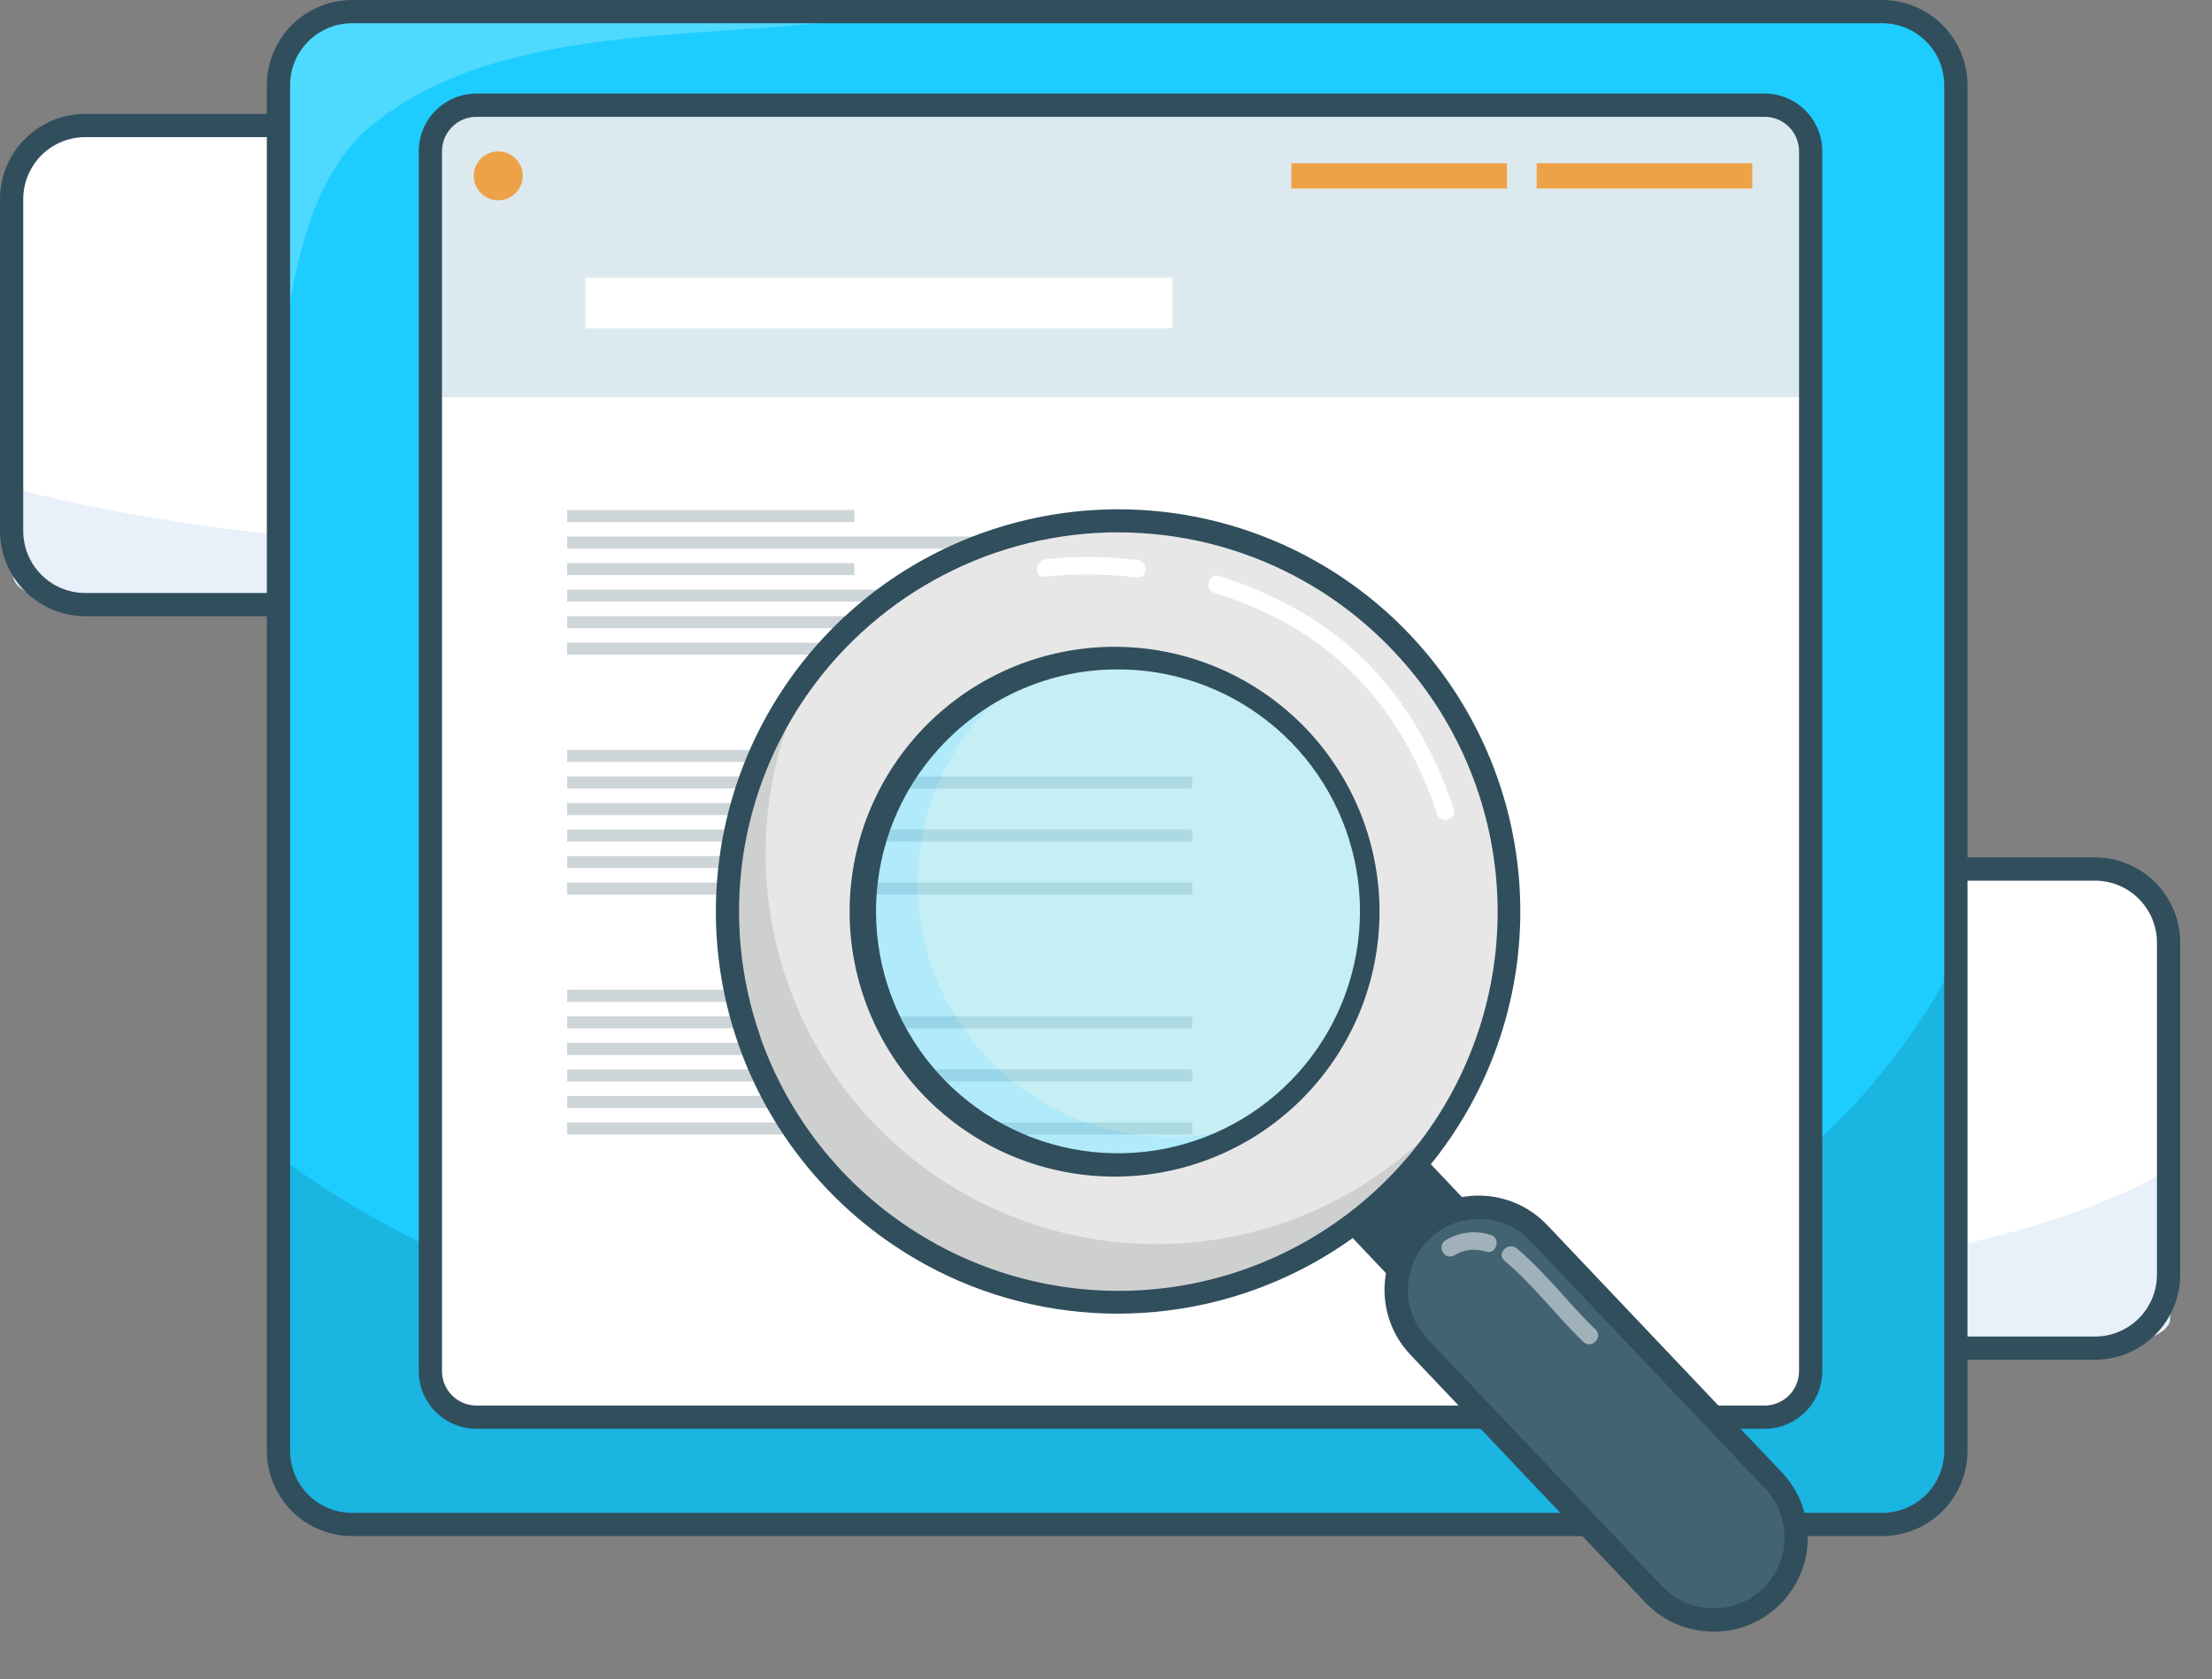 <svg width="54" height="41" viewBox="0 0 54 41" fill="none" xmlns="http://www.w3.org/2000/svg">
<rect x="0" y="0" width="54" height="41" fill="#808080" stroke="none"/>
<path d="M34.799 3.05H2.114C1.122 3.05 0.318 3.855 0.318 4.847V12.952C0.318 13.944 1.122 14.749 2.114 14.749H34.799C35.791 14.749 36.596 13.944 36.596 12.952V4.847C36.596 3.855 35.791 3.05 34.799 3.05Z" fill="white"/>
<path d="M36.595 10.372V14.048C36.595 14.435 35.815 14.749 34.858 14.749H2.057C1.097 14.749 0.32 14.435 0.32 14.048V11.921C2.531 12.506 5.049 12.901 7.631 13.147C10.752 13.443 13.968 13.53 17.171 13.542C21 13.558 24.894 13.465 28.499 12.945C31.802 12.47 34.866 11.594 36.595 10.372Z" fill="#E8F0F9"/>
<path d="M34.765 15.046H2.08C1.529 15.045 1 14.826 0.61 14.436C0.22 14.046 0.001 13.518 0 12.966L0 4.86C0.001 4.309 0.22 3.78 0.61 3.39C1 3.001 1.529 2.781 2.08 2.781H34.765C35.316 2.781 35.845 3.001 36.235 3.391C36.625 3.781 36.844 4.309 36.845 4.861V12.967C36.844 13.518 36.625 14.047 36.235 14.437C35.845 14.826 35.316 15.045 34.765 15.046ZM2.08 3.348C1.679 3.349 1.295 3.508 1.011 3.791C0.728 4.075 0.568 4.459 0.567 4.86V12.966C0.568 13.368 0.727 13.752 1.011 14.036C1.294 14.319 1.679 14.479 2.08 14.479H34.765C35.166 14.479 35.551 14.319 35.834 14.036C36.118 13.752 36.277 13.368 36.278 12.966V4.86C36.277 4.459 36.118 4.075 35.834 3.791C35.551 3.507 35.166 3.348 34.765 3.347L2.08 3.348Z" fill="#314E5D"/>
<path d="M51.182 21.206H13.821C12.829 21.206 12.025 22.011 12.025 23.003V31.108C12.025 32.1 12.829 32.905 13.821 32.905H51.182C52.174 32.905 52.978 32.1 52.978 31.108V23.003C52.978 22.011 52.174 21.206 51.182 21.206Z" fill="white"/>
<path d="M52.978 28.528V32.204C52.978 32.591 52.1 32.905 51.017 32.905H13.986C12.903 32.905 12.025 32.591 12.025 32.204V30.076C14.521 30.662 17.364 31.057 20.279 31.303C23.798 31.599 27.432 31.686 31.048 31.698C35.37 31.714 39.767 31.621 43.837 31.101C47.568 30.626 51.026 29.75 52.978 28.528Z" fill="#E8F0F9"/>
<path d="M26.831 21.235C22.973 21.466 17.611 21.243 14.284 22.093C12.705 22.496 12.316 23.278 12.061 23.924L12.066 22.115C12.066 21.883 12.088 21.63 12.507 21.453C13.026 21.235 13.935 21.218 14.737 21.218C18.672 21.22 22.974 21.064 26.831 21.235Z" fill="#4ED9FF"/>
<path d="M51.144 33.202H13.782C13.231 33.201 12.702 32.982 12.312 32.592C11.922 32.202 11.703 31.674 11.702 31.122V23.016C11.703 22.465 11.922 21.936 12.312 21.546C12.702 21.156 13.231 20.936 13.782 20.936H51.144C51.695 20.936 52.224 21.156 52.614 21.546C53.004 21.936 53.223 22.465 53.224 23.016V31.122C53.223 31.674 53.004 32.202 52.614 32.592C52.224 32.982 51.695 33.201 51.144 33.202ZM13.782 21.504C13.381 21.504 12.997 21.664 12.713 21.947C12.43 22.231 12.27 22.615 12.27 23.016V31.122C12.27 31.523 12.429 31.908 12.713 32.192C12.997 32.475 13.381 32.635 13.782 32.635H51.144C51.545 32.635 51.929 32.475 52.213 32.192C52.496 31.908 52.656 31.523 52.656 31.122V23.016C52.656 22.615 52.496 22.23 52.213 21.947C51.929 21.663 51.545 21.504 51.144 21.503L13.782 21.504Z" fill="#314E5D"/>
<path d="M45.989 0.24H8.633C7.641 0.24 6.837 1.044 6.837 2.036V35.383C6.837 36.375 7.641 37.179 8.633 37.179H45.989C46.981 37.179 47.785 36.375 47.785 35.383V2.036C47.785 1.044 46.981 0.24 45.989 0.24Z" fill="#1DCDFF"/>
<path d="M47.786 23.36V34.964C47.786 36.186 46.908 37.176 45.825 37.176H8.794C7.712 37.176 6.833 36.183 6.833 34.964V28.254C9.33 30.103 12.172 31.352 15.086 32.127C18.605 33.063 22.238 33.337 25.854 33.377C30.176 33.426 34.572 33.132 38.641 31.491C42.376 29.985 45.834 27.218 47.786 23.36Z" fill="#1AB5E1"/>
<path d="M21.642 0.333C17.784 1.064 12.426 0.358 9.096 3.042C7.518 4.314 7.128 6.782 6.874 8.822L6.879 3.111C6.879 2.379 6.901 1.58 7.32 1.022C7.839 0.333 8.749 0.279 9.549 0.279C13.483 0.284 17.785 -0.2 21.642 0.333Z" fill="#4ED9FF"/>
<path d="M45.951 37.507H8.594C8.043 37.506 7.514 37.287 7.124 36.897C6.734 36.507 6.515 35.978 6.514 35.427V2.08C6.515 1.529 6.734 1 7.124 0.61C7.514 0.22 8.043 0.001 8.594 0L45.951 0C46.502 0.001 47.031 0.22 47.421 0.61C47.811 1 48.03 1.529 48.031 2.08V35.427C48.03 35.979 47.811 36.507 47.421 36.897C47.031 37.287 46.502 37.506 45.951 37.507ZM8.594 0.567C8.193 0.568 7.809 0.727 7.525 1.011C7.241 1.294 7.082 1.679 7.082 2.08V35.427C7.082 35.828 7.241 36.213 7.525 36.497C7.809 36.78 8.193 36.94 8.594 36.94H45.951C46.352 36.94 46.736 36.78 47.02 36.497C47.304 36.213 47.463 35.828 47.463 35.427V2.08C47.463 1.679 47.304 1.294 47.02 1.011C46.736 0.727 46.352 0.568 45.951 0.567H8.594Z" fill="#314E5D"/>
<path d="M43.118 2.621H11.67C11.049 2.621 10.545 3.125 10.545 3.746V33.303C10.545 33.924 11.049 34.427 11.67 34.427H43.118C43.739 34.427 44.243 33.924 44.243 33.303V3.746C44.243 3.125 43.739 2.621 43.118 2.621Z" fill="white"/>
<path d="M44.189 3.523V9.699H10.489V3.523C10.489 3.05 10.972 2.665 11.567 2.665H43.112C43.707 2.665 44.189 3.05 44.189 3.523Z" fill="#DCEAEF"/>
<path d="M43.078 34.888H11.631C11.258 34.887 10.9 34.739 10.636 34.475C10.371 34.211 10.223 33.853 10.223 33.479V3.692C10.223 3.319 10.372 2.961 10.636 2.697C10.9 2.433 11.258 2.285 11.631 2.284H43.078C43.451 2.285 43.809 2.433 44.073 2.697C44.337 2.961 44.486 3.319 44.486 3.693V33.48C44.486 33.853 44.337 34.211 44.073 34.475C43.809 34.739 43.451 34.887 43.078 34.888ZM11.631 2.852C11.408 2.852 11.194 2.941 11.037 3.099C10.879 3.256 10.79 3.47 10.79 3.693V33.48C10.791 33.703 10.879 33.916 11.037 34.074C11.195 34.231 11.408 34.32 11.631 34.32H43.078C43.301 34.32 43.514 34.231 43.672 34.074C43.83 33.916 43.918 33.702 43.919 33.479V3.692C43.918 3.469 43.829 3.256 43.672 3.098C43.514 2.941 43.3 2.852 43.078 2.852H11.631Z" fill="#314E5D"/>
<path d="M14.291 6.779H28.624V8.018H14.291V6.779Z" fill="white"/>
<path d="M20.856 12.747H13.845V12.452H20.856V12.747Z" fill="#CED5D8"/>
<path d="M29.106 13.395H13.844V13.101H29.106V13.395Z" fill="#CED5D8"/>
<path d="M20.856 14.043H13.845V13.749H20.856V14.043Z" fill="#CED5D8"/>
<path d="M29.106 14.691H13.844V14.397H29.106V14.691Z" fill="#CED5D8"/>
<path d="M20.856 15.34H13.845V15.045H20.856V15.34Z" fill="#CED5D8"/>
<path d="M29.106 15.987H13.844V15.693H29.106V15.987Z" fill="#CED5D8"/>
<path d="M20.856 18.604H13.845V18.31H20.856V18.604Z" fill="#CED5D8"/>
<path d="M29.106 19.252H13.844V18.958H29.106V19.252Z" fill="#CED5D8"/>
<path d="M20.856 19.901H13.845V19.606H20.856V19.901Z" fill="#CED5D8"/>
<path d="M29.106 20.549H13.844V20.254H29.106V20.549Z" fill="#CED5D8"/>
<path d="M20.856 21.197H13.845V20.903H20.856V21.197Z" fill="#CED5D8"/>
<path d="M29.106 21.845H13.844V21.55H29.106V21.845Z" fill="#CED5D8"/>
<path d="M20.856 24.462H13.845V24.167H20.856V24.462Z" fill="#CED5D8"/>
<path d="M29.106 25.11H13.844V24.815H29.106V25.11Z" fill="#CED5D8"/>
<path d="M20.856 25.758H13.845V25.464H20.856V25.758Z" fill="#CED5D8"/>
<path d="M29.106 26.406H13.844V26.112H29.106V26.406Z" fill="#CED5D8"/>
<path d="M20.856 27.054H13.845V26.76H20.856V27.054Z" fill="#CED5D8"/>
<path d="M29.106 27.702H13.844V27.408H29.106V27.702Z" fill="#CED5D8"/>
<path d="M42.778 4.604H37.514V3.985H42.778V4.604Z" fill="#EEA248"/>
<path d="M36.789 4.604H31.525V3.985H36.789V4.604Z" fill="#EEA248"/>
<path d="M12.164 4.891C12.493 4.891 12.761 4.624 12.761 4.294C12.761 3.965 12.493 3.697 12.164 3.697C11.834 3.697 11.566 3.965 11.566 4.294C11.566 4.624 11.834 4.891 12.164 4.891Z" fill="#EEA248"/>
<path d="M31.371 28.489L33.275 26.683L37.139 30.758L35.235 32.563L31.371 28.489Z" fill="#314E5D"/>
<g opacity="0.5">
<path d="M31.623 26.748C34.105 24.395 34.209 20.475 31.855 17.994C29.502 15.512 25.583 15.409 23.102 17.762C20.62 20.115 20.516 24.034 22.869 26.516C25.222 28.997 29.142 29.101 31.623 26.748Z" fill="#8BDDEB"/>
<path d="M24.099 25.833C23.473 25.173 23 24.383 22.714 23.52C22.428 22.656 22.336 21.74 22.444 20.836C22.552 19.933 22.858 19.065 23.341 18.293C23.823 17.522 24.469 16.866 25.234 16.373C24.416 16.673 23.67 17.142 23.046 17.749C22.422 18.357 21.932 19.09 21.61 19.899C21.289 20.709 21.141 21.577 21.178 22.448C21.215 23.318 21.434 24.171 21.823 24.951C22.212 25.731 22.761 26.419 23.435 26.972C24.108 27.525 24.89 27.93 25.731 28.16C26.571 28.39 27.451 28.439 28.312 28.306C29.173 28.173 29.996 27.86 30.727 27.386C29.592 27.803 28.359 27.878 27.181 27.602C26.003 27.326 24.931 26.711 24.099 25.833Z" fill="#62D6F8"/>
</g>
<path d="M34.12 15.644C33.445 14.931 32.664 14.326 31.805 13.852C31.79 13.842 31.775 13.835 31.759 13.827C29.771 12.745 27.463 12.404 25.248 12.867C23.033 13.33 21.054 14.565 19.666 16.352C18.278 18.14 17.571 20.362 17.671 22.623C17.771 24.884 18.672 27.036 20.212 28.693C20.234 28.718 20.257 28.742 20.283 28.764C20.988 29.509 21.808 30.135 22.712 30.617L22.738 30.631C24.736 31.688 27.046 32.001 29.253 31.513C31.461 31.025 33.423 29.769 34.791 27.969C36.158 26.168 36.841 23.941 36.719 21.683C36.596 19.426 35.675 17.285 34.12 15.644ZM31.788 17.994C32.63 18.883 33.191 20.001 33.398 21.208C33.605 22.416 33.449 23.657 32.951 24.776C32.452 25.894 31.633 26.84 30.597 27.493C29.561 28.146 28.355 28.478 27.131 28.445C25.906 28.413 24.719 28.018 23.719 27.311C22.719 26.604 21.952 25.616 21.513 24.473C21.075 23.329 20.985 22.081 21.256 20.887C21.526 19.692 22.145 18.605 23.034 17.762C23.624 17.203 24.318 16.765 25.078 16.474C25.837 16.183 26.646 16.044 27.459 16.065C28.272 16.087 29.072 16.268 29.815 16.599C30.558 16.931 31.228 17.405 31.788 17.995V17.994Z" fill="#E7E7E7"/>
<path d="M34.789 27.76C33.169 29.296 31.063 30.215 28.836 30.357C26.609 30.5 24.402 29.857 22.601 28.541C20.799 27.224 19.516 25.317 18.975 23.152C18.434 20.987 18.67 18.701 19.641 16.691C18.856 17.76 18.302 18.98 18.015 20.275C17.729 21.569 17.715 22.909 17.975 24.209C18.235 25.51 18.764 26.741 19.527 27.826C20.29 28.91 21.27 29.823 22.406 30.507C23.542 31.191 24.808 31.631 26.123 31.798C27.439 31.965 28.774 31.857 30.045 31.479C31.316 31.101 32.494 30.462 33.504 29.603C34.514 28.744 35.334 27.684 35.911 26.491C35.575 26.946 35.2 27.371 34.789 27.76Z" fill="#CED0D0"/>
<path d="M27.281 32.076C25.648 32.076 24.041 31.667 22.608 30.886L22.572 30.866C20.49 29.721 18.892 27.862 18.073 25.632C18.054 25.583 18.037 25.533 18.02 25.481C17.373 23.619 17.301 21.604 17.815 19.7C18.328 17.796 19.403 16.091 20.899 14.806C22.395 13.521 24.244 12.717 26.203 12.497C28.163 12.277 30.143 12.653 31.887 13.574C31.906 13.584 31.925 13.594 31.944 13.605C33.779 14.591 35.253 16.136 36.152 18.016C37.051 19.895 37.33 22.012 36.947 24.061C36.563 26.109 35.538 27.982 34.02 29.409C32.502 30.837 30.57 31.744 28.502 32C28.097 32.05 27.689 32.075 27.281 32.076ZM27.297 12.998C25.82 12.998 24.364 13.352 23.052 14.03C21.74 14.708 20.609 15.69 19.753 16.893C18.898 18.098 18.343 19.489 18.134 20.951C17.926 22.413 18.071 23.904 18.557 25.299V25.308C18.57 25.35 18.586 25.393 18.601 25.434C19.373 27.538 20.881 29.292 22.845 30.371L22.869 30.385C24.805 31.444 27.056 31.776 29.216 31.321C31.375 30.866 33.301 29.654 34.646 27.904C35.99 26.154 36.665 23.981 36.548 21.777C36.431 19.574 35.53 17.484 34.008 15.886C33.329 15.169 32.54 14.566 31.671 14.099L31.66 14.093L31.637 14.081L31.627 14.075C30.293 13.368 28.806 12.999 27.297 13V12.998ZM27.297 28.729C27.238 28.729 27.18 28.729 27.121 28.729C25.413 28.706 23.784 28.008 22.589 26.788C21.394 25.568 20.73 23.925 20.741 22.217C20.753 20.51 21.439 18.876 22.651 17.672C23.863 16.469 25.501 15.793 27.209 15.793C28.917 15.793 30.555 16.469 31.767 17.672C32.979 18.876 33.665 20.51 33.677 22.217C33.688 23.925 33.024 25.568 31.829 26.788C30.634 28.008 29.005 28.706 27.297 28.729ZM27.289 16.345C25.777 16.341 24.322 16.922 23.227 17.966C22.236 18.906 21.601 20.162 21.431 21.518C21.261 22.874 21.567 24.247 22.295 25.403C23.024 26.559 24.132 27.427 25.428 27.858C26.725 28.29 28.132 28.258 29.408 27.768C30.684 27.279 31.751 26.363 32.427 25.175C33.103 23.987 33.346 22.601 33.116 21.254C32.885 19.907 32.194 18.682 31.161 17.787C30.128 16.892 28.816 16.383 27.45 16.347C27.398 16.347 27.345 16.347 27.291 16.347L27.289 16.345Z" fill="#314E5D"/>
<path d="M34.797 30.029L34.797 30.03C33.988 30.796 33.954 32.073 34.721 32.881L40.456 38.928C41.222 39.737 42.499 39.771 43.307 39.004L43.307 39.004C44.116 38.237 44.15 36.961 43.383 36.152L37.649 30.105C36.882 29.297 35.605 29.263 34.797 30.029Z" fill="#426372"/>
<path d="M41.836 39.84H41.773C41.471 39.833 41.173 39.767 40.897 39.644C40.621 39.522 40.372 39.345 40.164 39.126L34.43 33.078C34.222 32.858 34.06 32.6 33.951 32.318C33.843 32.036 33.792 31.735 33.8 31.433C33.808 31.131 33.875 30.834 33.998 30.558C34.121 30.282 34.297 30.033 34.516 29.825C34.736 29.617 34.994 29.454 35.276 29.346C35.558 29.238 35.859 29.186 36.161 29.194C36.463 29.202 36.76 29.27 37.036 29.393C37.312 29.516 37.561 29.692 37.769 29.911L43.504 35.957C43.922 36.401 44.148 36.992 44.132 37.601C44.116 38.211 43.859 38.789 43.417 39.209C42.991 39.616 42.425 39.842 41.836 39.84ZM36.099 29.762C35.761 29.763 35.43 29.863 35.147 30.049C34.865 30.236 34.643 30.501 34.509 30.812C34.376 31.123 34.336 31.466 34.395 31.799C34.454 32.133 34.609 32.441 34.842 32.688L40.576 38.734C40.893 39.067 41.328 39.26 41.788 39.272C42.247 39.284 42.692 39.114 43.027 38.8C43.359 38.482 43.552 38.047 43.564 37.587C43.577 37.128 43.407 36.683 43.092 36.349L37.358 30.302C37.196 30.131 37.001 29.995 36.784 29.902C36.568 29.809 36.334 29.762 36.099 29.762Z" fill="#314E5D"/>
<g opacity="0.5">
<path d="M36.73 30.785C37.439 31.381 37.988 32.122 38.65 32.764C38.847 32.954 39.147 32.654 38.951 32.463C38.288 31.825 37.74 31.081 37.031 30.485C36.822 30.31 36.52 30.609 36.73 30.785Z" fill="white"/>
<path d="M35.506 30.651C35.62 30.581 35.748 30.537 35.88 30.521C36.013 30.506 36.148 30.52 36.274 30.562C36.537 30.639 36.65 30.228 36.388 30.151C36.206 30.094 36.014 30.076 35.825 30.099C35.636 30.122 35.454 30.185 35.291 30.283C35.056 30.425 35.27 30.792 35.504 30.651L35.506 30.651Z" fill="white"/>
</g>
<path d="M29.649 14.479C30.78 14.823 31.844 15.373 32.727 16.158C33.849 17.151 34.612 18.454 35.079 19.87C35.164 20.129 35.576 20.018 35.49 19.757C35.001 18.274 34.204 16.899 33.029 15.856C32.087 15.02 30.962 14.438 29.763 14.067C29.5 13.987 29.388 14.398 29.649 14.478L29.649 14.479Z" fill="white"/>
<path d="M25.516 14.084C26.256 13.986 27.022 14.022 27.761 14.097C28.034 14.125 28.031 13.699 27.761 13.671C27.022 13.596 26.256 13.56 25.516 13.658C25.248 13.694 25.245 14.12 25.516 14.084Z" fill="white"/>
</svg>
